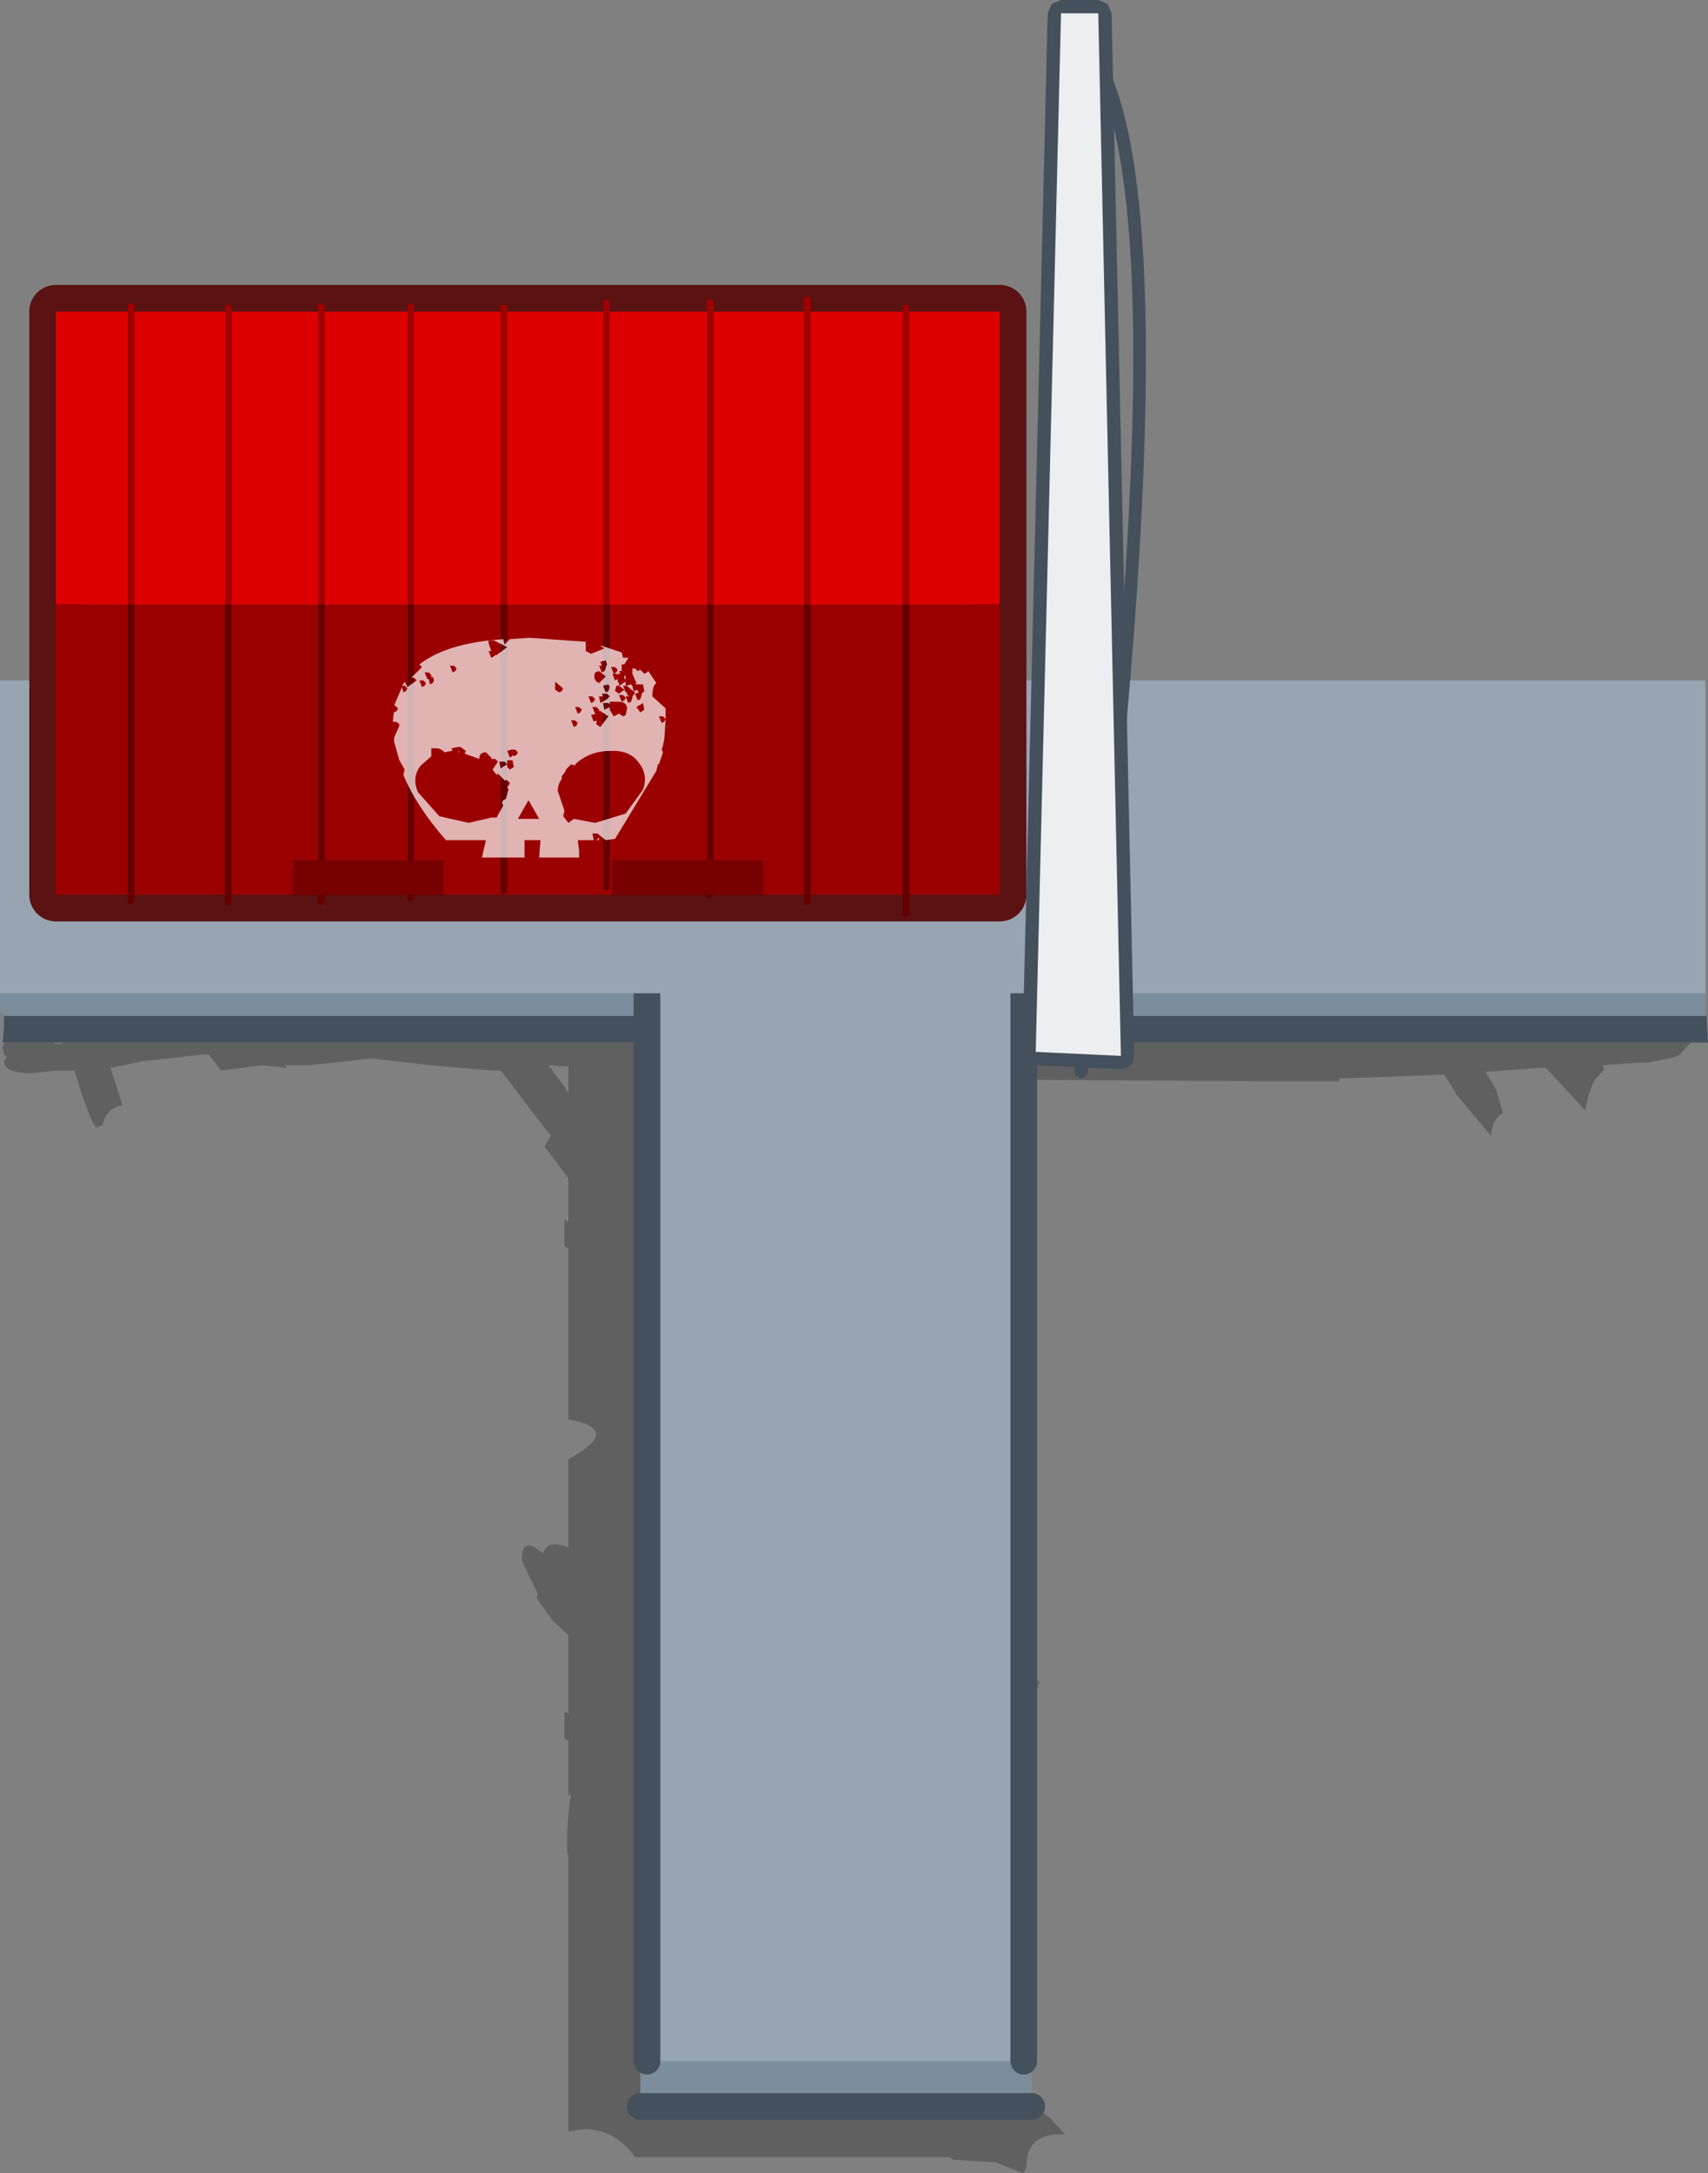 <?xml version="1.0" encoding="UTF-8" standalone="no"?>
<svg xmlns:xlink="http://www.w3.org/1999/xlink" height="81.6px" width="64.15px" xmlns="http://www.w3.org/2000/svg">
  <rect width="100%" height="100%" fill="#808080" stroke="none"/>
  <g transform="matrix(1.0, 0.0, 0.0, 1.0, 0.0, 25.6)">
    <path d="M36.6 18.45 L36.65 18.4 36.85 18.35 36.9 18.3 37.65 18.9 38.3 19.45 38.95 19.85 38.9 20.55 38.95 20.95 37.65 20.8 36.75 20.25 36.25 19.65 36.25 19.6 36.25 19.5 36.3 19.45 36.3 19.35 36.45 19.25 36.6 19.15 36.5 19.1 36.45 19.0 36.45 18.9 36.45 18.8 36.45 18.75 36.45 18.65 36.5 18.55 36.6 18.45 M9.1 9.1 L8.8 9.05 8.85 9.0 9.15 9.1 9.1 9.1" fill="#000000" fill-opacity="0.141" fill-rule="evenodd" stroke="none"/>
    <path d="M62.15 12.0 L64.05 12.25 64.05 12.45 64.05 13.15 64.05 13.45 63.55 13.5 63.45 13.6 63.1 14.0 63.0 14.05 62.9 14.1 61.9 14.3 61.6 14.3 60.2 14.4 60.25 14.55 59.9 14.95 Q59.65 15.45 59.55 16.05 L59.5 16.05 59.45 16.0 58.25 14.7 58.05 14.5 57.8 14.5 55.8 14.65 56.2 15.35 56.35 15.85 56.45 16.2 Q56.05 16.4 56.0 17.05 L54.7 15.5 54.25 14.75 50.3 14.9 50.3 15.0 47.7 15.0 38.6 14.95 Q37.6 14.95 37.3 14.1 L37.3 14.05 37.15 14.05 36.95 13.95 36.85 13.85 36.75 13.75 36.75 13.65 36.75 13.55 36.85 13.4 36.9 13.35 37.0 13.3 37.15 13.25 37.6 13.2 37.75 13.15 37.8 13.05 37.9 12.95 38.05 12.85 38.1 12.8 39.7 12.65 39.95 12.6 40.2 12.55 40.15 12.5 38.3 12.2 38.05 12.1 37.8 11.9 37.75 11.8 37.75 11.65 37.75 11.55 37.75 11.45 37.8 11.35 37.9 11.2 38.05 11.15 38.1 11.1 38.3 11.1 38.3 11.05 42.2 10.95 48.15 11.1 50.55 11.05 60.45 11.15 60.85 11.25 60.9 11.35 60.95 11.5 61.0 11.6 61.0 11.7 60.95 11.8 61.3 11.9 62.15 12.0 M1.7 13.4 L1.45 13.3 1.3 13.2 1.2 13.0 1.2 12.9 1.25 12.65 1.55 12.35 2.9 11.85 2.95 11.75 3.0 11.65 15.75 11.1 19.35 10.7 20.5 10.5 25.0 10.55 Q25.8 10.55 26.0 11.2 L25.95 11.3 25.7 11.55 23.85 11.8 24.5 12.0 24.8 12.15 24.95 12.6 24.95 12.85 25.05 12.95 25.3 13.1 25.45 13.2 25.6 13.3 25.6 13.35 26.7 13.6 26.8 13.75 26.8 13.85 26.8 13.95 36.2 13.95 36.2 36.0 36.4 35.95 37.05 36.3 37.65 36.65 38.35 37.1 38.55 37.3 38.65 37.35 39.05 37.55 Q38.8 38.1 38.8 38.85 L38.8 39.05 Q38.25 39.1 37.75 38.75 L36.9 38.2 36.45 37.9 36.25 37.75 36.2 37.7 36.2 49.7 36.3 49.7 36.75 50.55 37.0 51.6 36.95 52.3 37.0 52.35 38.25 53.05 39.4 53.9 40.0 54.55 39.8 54.55 Q38.55 54.55 38.55 55.75 L38.55 55.8 38.45 56.0 38.4 56.0 37.4 55.6 35.8 55.5 35.65 55.4 23.85 55.4 Q23.1 54.35 21.9 54.35 L21.35 54.45 21.35 44.1 21.3 43.95 21.3 43.65 Q21.3 42.55 21.45 41.8 L21.35 41.8 21.35 39.75 21.2 39.7 21.2 39.05 21.2 38.7 21.25 38.7 21.35 38.75 21.35 35.8 20.75 35.25 20.15 34.4 20.2 34.25 20.15 34.15 19.6 33.0 Q19.6 32.0 20.4 32.75 20.5 32.2 21.35 32.5 L21.35 29.2 21.6 29.05 Q23.3 28.05 21.35 27.7 L21.35 21.3 21.3 21.25 21.2 21.2 21.2 20.45 21.2 20.2 21.35 20.3 21.35 18.65 21.05 18.25 20.45 17.45 20.7 17.05 20.45 16.75 19.65 15.7 18.85 14.65 18.8 14.6 18.45 14.6 16.15 14.4 14.0 14.15 13.9 14.15 11.65 14.4 10.7 14.4 10.8 14.5 9.85 14.4 8.3 14.6 7.85 14.0 7.6 14.0 5.35 14.25 4.15 14.5 4.6 15.9 Q4.0 16.0 3.85 16.65 L3.6 16.75 Q3.25 16.15 2.8 14.6 L2.1 14.6 1.2 14.7 Q0.15 14.7 0.15 14.25 L0.25 14.1 0.15 14.0 0.1 13.75 Q0.1 13.35 1.2 13.35 L1.7 13.4 Q1.95 13.45 2.05 13.6 L2.35 13.6 2.3 13.5 2.25 13.45 1.7 13.4 M21.35 15.45 L21.35 14.45 20.6 14.4 21.2 15.2 21.35 15.45 M36.25 37.35 L36.2 37.3 36.2 37.4 36.25 37.35" fill="#000000" fill-opacity="0.251" fill-rule="evenodd" stroke="none"/>
    <path d="M64.05 13.55 L0.1 13.55 0.15 13.0 0.15 12.55 0.0 12.3 0.0 1.3 64.05 1.3 64.05 12.55 64.1 12.55 64.1 12.7 64.15 13.55 64.05 13.55 M38.75 53.5 L24.05 53.5 24.05 50.95 38.75 50.95 38.75 53.5" fill="#7b8c9b" fill-rule="evenodd" stroke="none"/>
    <path d="M38.75 53.5 L24.05 53.5" fill="none" stroke="#44505b" stroke-linecap="round" stroke-linejoin="round" stroke-width="1.0"/>
    <path d="M64.15 13.55 L64.05 13.55 0.1 13.55 0.15 13.0 0.15 12.55 64.1 12.55 64.1 12.7 64.15 13.55" fill="#44505b" fill-rule="evenodd" stroke="none"/>
    <path d="M24.3 51.8 L24.3 8.15 38.45 8.15 38.45 51.8 24.3 51.8" fill="#98a5b1" fill-rule="evenodd" stroke="none"/>
    <path d="M24.3 51.8 L24.3 8.15 38.45 8.15 38.45 51.8" fill="none" stroke="#44505b" stroke-linecap="round" stroke-linejoin="round" stroke-width="1.0"/>
    <path d="M64.05 -0.05 L64.05 11.7 0.0 11.7 0.0 -0.05 64.05 -0.05" fill="#98a5b1" fill-rule="evenodd" stroke="none"/>
    <path d="M37.55 -13.9 L37.55 8.0 2.1 8.0 2.1 -13.9 37.55 -13.9" fill="#da4141" fill-rule="evenodd" stroke="none"/>
    <path d="M37.55 -13.9 L37.55 8.0 2.1 8.0 2.1 -13.9 37.55 -13.9 Z" fill="none" stroke="#5a1212" stroke-linecap="round" stroke-linejoin="round" stroke-width="2.0"/>
    <path d="M2.1 -2.9 L2.1 -13.9 37.55 -13.9 37.55 -2.9 2.1 -2.9" fill="#dd0000" fill-rule="evenodd" stroke="none"/>
    <path d="M37.55 -2.9 L37.55 8.0 28.65 8.0 28.65 6.7 23.0 6.7 23.0 8.0 16.65 8.0 16.65 6.7 11.0 6.7 11.0 8.0 2.1 8.0 2.1 -2.9 37.55 -2.9" fill="#9b0000" fill-rule="evenodd" stroke="none"/>
    <path d="M28.65 8.0 L23.0 8.0 23.0 6.7 28.65 6.7 28.65 8.0 M16.65 8.0 L11.0 8.0 11.0 6.7 16.65 6.7 16.65 8.0" fill="#770000" fill-rule="evenodd" stroke="none"/>
    <path d="M11.95 -2.9 L11.95 -14.1 11.95 -14.2 12.05 -14.2 12.15 -14.2 12.2 -14.1 12.2 -2.9 11.95 -2.9 M15.3 -2.9 L15.3 -14.1 15.3 -14.2 15.4 -14.2 15.5 -14.2 15.55 -14.1 15.55 -2.9 15.3 -2.9 M18.8 -2.9 L18.8 -14.05 18.8 -14.15 18.9 -14.15 19.0 -14.15 19.05 -14.05 19.05 -2.9 18.8 -2.9 M8.45 -2.9 L8.45 -14.05 8.45 -14.15 8.55 -14.15 8.65 -14.15 8.7 -14.05 8.7 -2.9 8.45 -2.9 M4.8 -2.9 L4.8 -14.1 4.8 -14.2 4.9 -14.2 5.0 -14.2 5.05 -14.1 5.05 -2.9 4.8 -2.9 M33.9 -2.9 L33.9 -14.05 33.9 -14.15 34.0 -14.15 34.1 -14.15 34.15 -14.05 34.15 -2.9 33.9 -2.9 M30.2 -2.9 L30.2 -14.35 30.2 -14.45 30.3 -14.45 30.4 -14.45 30.45 -14.35 30.45 -2.9 30.2 -2.9 M22.65 -2.9 L22.65 -14.25 22.65 -14.35 22.75 -14.35 22.85 -14.35 22.9 -14.25 22.9 -2.9 22.65 -2.9 M26.55 -2.9 L26.55 -14.25 26.55 -14.35 26.65 -14.35 26.75 -14.35 26.8 -14.25 26.8 -2.9 26.55 -2.9" fill="#9f0000" fill-rule="evenodd" stroke="none"/>
    <path d="M11.95 -2.9 L12.2 -2.9 12.2 8.25 12.15 8.35 12.05 8.4 11.95 8.35 11.95 8.25 11.95 -2.9 M15.3 -2.9 L15.55 -2.9 15.55 8.1 15.5 8.2 15.4 8.25 15.3 8.2 15.3 8.1 15.3 -2.9 M18.8 -2.9 L19.05 -2.9 19.05 7.85 19.0 7.95 18.9 8.0 18.8 7.95 18.8 7.85 18.8 -2.9 M8.45 -2.9 L8.7 -2.9 8.7 8.25 8.65 8.35 8.55 8.4 8.45 8.35 8.45 8.25 8.45 -2.9 M4.8 -2.9 L5.05 -2.9 5.05 8.2 5.0 8.3 4.9 8.35 4.8 8.3 4.8 8.2 4.8 -2.9 M33.9 -2.9 L34.15 -2.9 34.15 8.7 34.1 8.8 34.0 8.85 33.9 8.8 33.9 8.7 33.9 -2.9 M30.2 -2.9 L30.45 -2.9 30.45 8.25 30.4 8.35 30.3 8.4 30.2 8.35 30.2 8.25 30.2 -2.9 M22.65 -2.9 L22.9 -2.9 22.9 7.7 22.85 7.8 22.75 7.85 22.65 7.8 22.65 7.7 22.65 -2.9 M26.55 -2.9 L26.8 -2.9 26.8 8.0 26.75 8.1 26.65 8.15 26.55 8.1 26.55 8.0 26.55 -2.9" fill="#640000" fill-rule="evenodd" stroke="none"/>
    <path d="M11.0 8.0 L11.0 6.7 16.65 6.7 16.65 8.0 11.0 8.0 M23.0 8.0 L23.0 6.7 28.65 6.7 28.65 8.0 23.0 8.0" fill="#770000" fill-rule="evenodd" stroke="none"/>
    <path d="M19.85 4.45 L19.45 5.15 20.25 5.15 19.85 4.45 M17.25 2.6 L17.25 2.65 17.2 2.65 17.25 2.6 M19.45 2.65 L19.35 2.55 19.2 2.55 19.05 2.6 19.15 2.85 19.3 2.75 19.3 2.8 19.4 2.75 19.45 2.65 M19.05 3.1 L19.05 3.2 19.15 3.3 19.3 3.2 19.25 2.95 19.05 2.95 19.05 3.1 18.95 3.0 18.75 3.0 18.8 3.25 19.05 3.1 M18.25 2.65 Q18.0 2.65 18.0 2.9 L17.45 2.7 17.5 2.6 17.3 2.45 17.2 2.45 16.95 2.5 17.0 2.6 16.95 2.6 16.7 2.65 Q16.55 2.5 16.4 2.5 L16.2 2.5 16.2 2.8 15.8 3.15 Q15.45 3.6 15.7 4.15 L16.5 5.05 17.6 5.3 18.45 5.1 18.65 5.1 18.9 4.65 18.85 4.55 18.9 4.45 19.0 4.4 19.1 4.05 19.05 3.95 19.1 3.9 19.15 3.8 19.05 3.7 18.95 3.7 18.8 3.55 18.7 3.45 18.65 3.5 18.5 3.3 18.7 3.0 18.6 2.9 18.45 2.9 18.45 2.85 18.25 2.65 M22.5 5.85 L22.5 5.95 22.4 5.95 22.5 5.85 M21.65 1.65 L21.7 1.55 21.6 1.45 21.45 1.45 21.55 1.7 21.65 1.65 M21.0 0.4 L21.1 0.35 21.15 0.25 20.85 0.0 20.85 0.3 21.0 0.4 M22.55 1.1 L22.5 1.1 22.5 1.05 22.4 0.95 22.25 0.95 22.35 1.2 22.4 1.2 22.2 1.25 22.3 1.5 22.4 1.45 22.4 1.6 22.55 1.7 22.85 1.3 22.55 1.1 M21.85 1.05 L21.75 0.95 21.6 0.95 21.7 1.2 21.8 1.15 21.85 1.05 M22.35 0.65 L22.25 0.55 22.1 0.55 22.2 0.8 22.3 0.75 22.35 0.65 M24.0 3.05 Q23.65 2.55 22.9 2.6 22.15 2.6 21.6 3.1 L21.6 3.15 21.45 3.1 21.25 3.3 21.25 3.35 21.1 3.55 21.1 3.65 Q20.95 3.85 20.95 4.1 L21.2 4.85 21.15 5.05 21.35 5.3 21.55 5.15 22.35 5.3 23.5 4.95 24.15 4.05 Q24.35 3.5 24.0 3.05 M23.2 0.75 L22.9 0.75 22.9 0.85 22.85 0.8 22.65 0.8 22.7 1.05 22.9 0.95 22.9 1.05 23.05 1.3 23.25 1.2 23.4 1.3 23.5 1.25 23.55 1.0 Q23.55 0.75 23.2 0.75 M22.8 0.65 L22.9 0.55 22.8 0.45 22.6 0.45 22.65 0.55 22.5 0.55 22.55 0.8 22.8 0.65 M22.9 0.2 L22.85 0.1 22.65 0.15 22.75 0.4 22.85 0.35 22.9 0.2 M23.45 0.7 L23.5 0.6 23.4 0.5 23.25 0.5 23.35 0.75 23.45 0.7 M24.2 1.05 L24.15 0.8 23.9 0.95 24.05 1.15 24.2 1.05 M23.45 -0.2 L23.45 -0.25 23.5 -0.2 23.5 -0.1 23.45 -0.1 23.45 -0.2 M22.5 -0.4 L22.35 -0.35 Q22.25 -0.05 22.5 0.05 L22.75 -0.2 22.5 -0.4 M22.7 -0.4 L22.75 -0.5 22.75 -0.55 22.8 -0.65 22.75 -0.8 22.55 -0.75 22.6 -0.6 22.5 -0.6 22.6 -0.35 22.7 -0.4 M17.1 -0.4 L17.15 -0.5 17.05 -0.6 16.9 -0.6 17.0 -0.35 17.1 -0.4 M15.9 -0.05 L15.75 -0.05 15.85 0.2 15.95 0.15 16.0 0.05 15.9 -0.05 M16.1 -0.35 L15.95 -0.35 16.05 -0.1 16.1 -0.1 16.15 0.1 16.25 0.05 16.3 -0.05 16.25 -0.2 16.2 -0.15 16.2 -0.25 16.1 -0.35 M18.35 -1.55 L18.35 -1.45 18.45 -1.15 18.35 -1.15 18.45 -0.9 18.55 -0.95 18.6 -1.0 18.65 -1.0 19.05 -1.3 18.55 -1.55 18.35 -1.55 18.9 -1.6 18.95 -1.4 19.15 -1.6 19.9 -1.65 22.0 -1.5 22.0 -1.15 22.2 -1.05 22.7 -1.25 22.55 -1.35 22.6 -1.35 23.35 -1.1 23.4 -0.9 23.6 -0.9 23.45 -0.65 23.35 -0.65 23.35 -0.4 23.25 -0.4 23.3 -0.3 23.2 -0.3 23.2 -0.25 23.15 -0.3 23.05 -0.3 23.15 -0.35 23.2 -0.45 23.1 -0.55 22.95 -0.55 23.05 -0.3 23.0 -0.3 23.1 -0.05 23.2 -0.1 23.2 0.0 23.25 0.05 23.25 0.15 23.15 0.15 23.1 0.35 23.25 0.45 23.45 0.3 23.25 0.15 23.35 0.1 23.4 0.05 23.5 0.0 23.5 0.15 23.4 0.15 23.5 0.4 23.55 0.4 23.55 0.5 23.65 0.55 23.5 0.55 23.6 0.8 23.7 0.75 23.75 0.6 23.75 0.55 23.8 0.5 23.85 0.4 23.65 0.25 23.55 0.15 23.5 0.15 23.7 0.1 23.75 0.15 23.8 0.35 23.95 0.3 23.95 0.35 24.0 0.4 23.85 0.45 23.95 0.7 24.05 0.65 24.1 0.5 24.1 0.45 24.2 0.35 24.15 0.1 23.85 0.1 23.9 0.05 23.75 -0.3 23.75 -0.4 23.75 -0.5 23.85 -0.5 23.95 -0.4 24.05 -0.45 24.2 -0.3 24.3 -0.35 24.35 -0.4 24.65 0.05 Q24.5 0.15 24.5 0.55 L25.0 1.0 25.0 1.4 24.9 1.3 24.75 1.3 24.85 1.55 24.95 1.5 25.0 1.4 24.95 2.15 24.9 2.4 24.85 2.55 24.9 2.65 24.8 2.95 24.75 3.1 24.7 3.1 24.7 3.15 24.65 3.35 23.1 5.9 22.75 5.95 22.5 5.75 22.45 5.7 22.25 5.7 22.3 5.95 21.7 5.95 21.75 6.35 21.75 6.6 20.25 6.6 20.3 5.95 19.7 5.95 19.7 6.6 18.1 6.6 18.25 5.95 16.75 5.95 Q15.65 4.7 15.15 3.5 L15.2 3.3 15.0 2.95 14.8 2.25 14.8 2.1 15.0 1.65 Q15.0 1.5 14.75 1.5 L14.8 1.1 14.8 1.15 14.9 1.1 14.95 1.0 14.85 0.9 14.8 0.9 15.1 0.2 15.15 0.4 15.25 0.35 15.3 0.25 15.2 0.15 15.1 0.15 15.2 0.0 15.3 0.2 15.65 -0.05 15.55 -0.15 15.45 -0.15 15.85 -0.55 15.75 -0.65 Q16.65 -1.35 18.35 -1.55" fill="#ffffff" fill-opacity="0.702" fill-rule="evenodd" stroke="none"/>
    <path d="M40.55 -23.9 L40.65 -24.1 40.85 -24.15 41.0 -24.05 Q45.15 -18.95 40.85 14.7 L40.75 14.85 40.6 14.9 40.4 14.8 40.35 14.65 Q44.65 -18.65 40.6 -23.75 L40.55 -23.9" fill="#44505b" fill-rule="evenodd" stroke="none"/>
    <path d="M40.75 -24.6 L40.35 -24.6 39.4 13.45 41.6 13.55 40.75 -24.6 M39.35 -25.1 L39.5 -25.45 39.85 -25.6 41.25 -25.6 41.6 -25.45 41.75 -25.1 42.6 14.05 42.55 14.3 42.35 14.5 42.1 14.55 38.9 14.4 38.55 14.25 38.4 13.9 39.35 -25.1" fill="#44505b" fill-rule="evenodd" stroke="none"/>
    <path d="M41.25 -25.1 L42.1 14.05 38.9 13.9 39.85 -25.1 41.25 -25.1" fill="#eceef0" fill-rule="evenodd" stroke="none"/>
  </g>
</svg>
